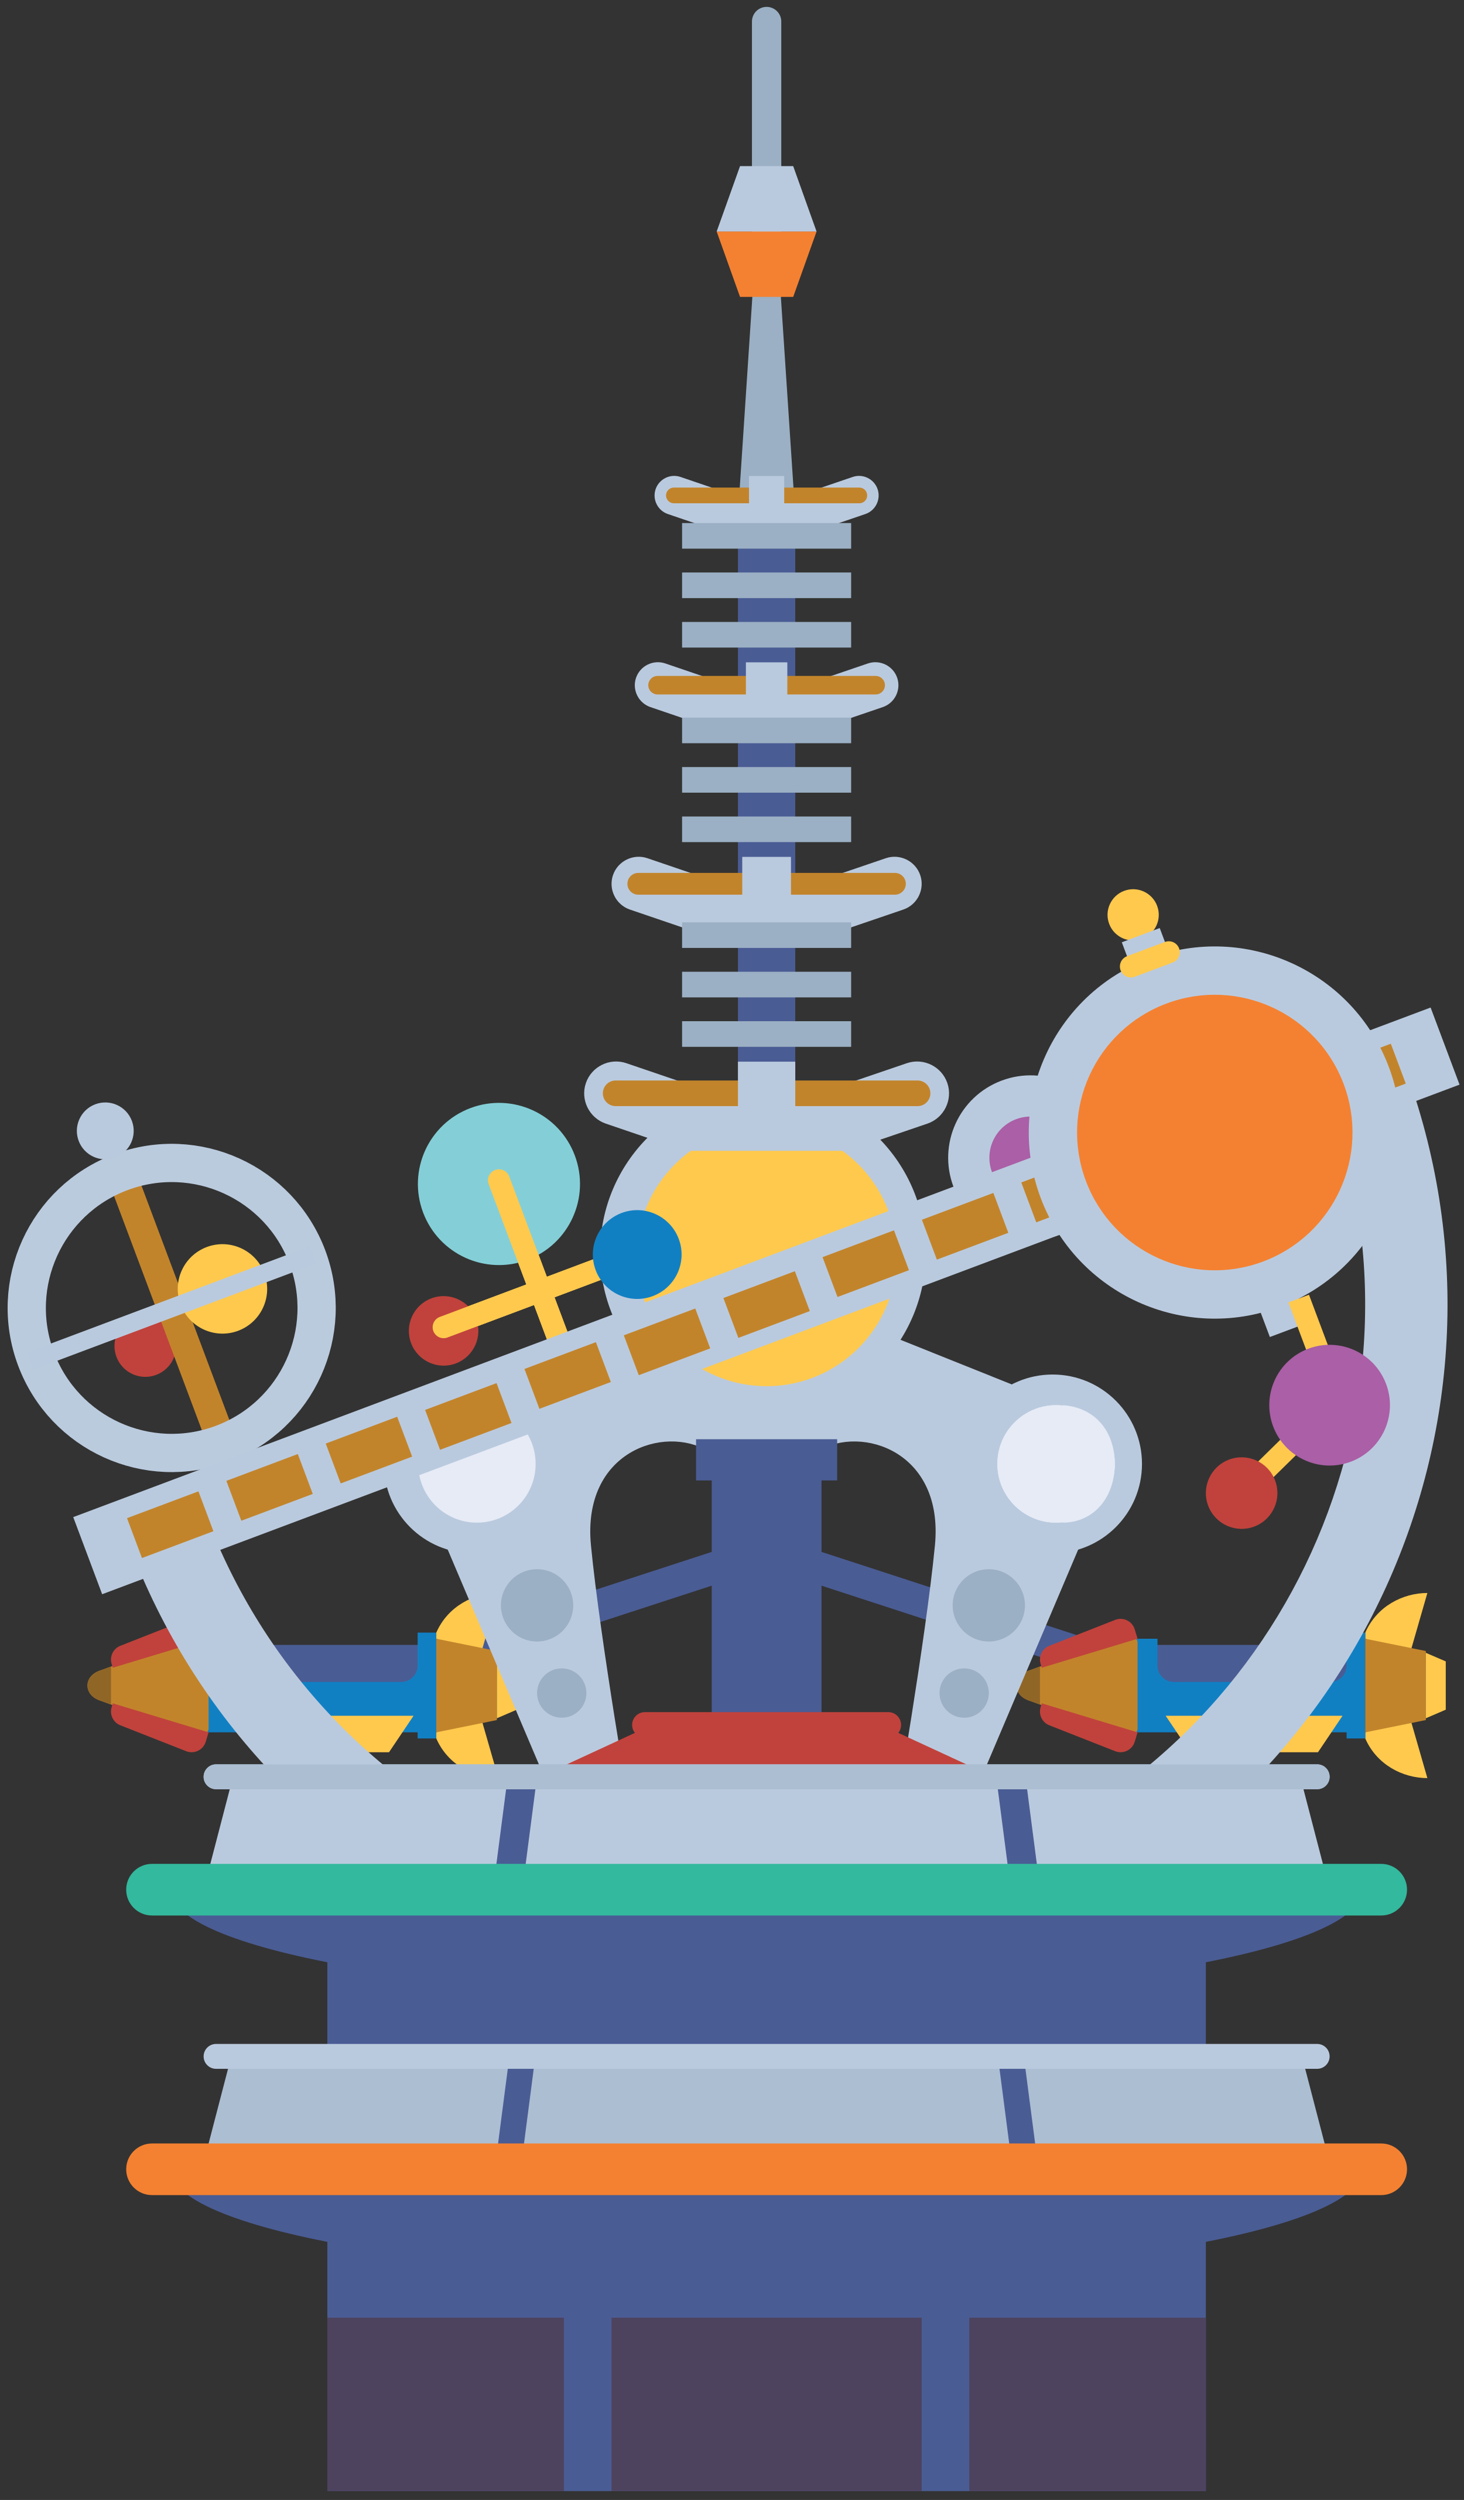 <svg xmlns="http://www.w3.org/2000/svg" viewBox="0 0 133 227" width="133" height="227" preserveAspectRatio="xMidYMid meet" style="width: 100%; height: 100%; transform: translate3d(0px, 0px, 0px); content-visibility: visible;"><rect x="0" y="0" width="133" height="227" fill="#333333" stroke="none"/><defs><clipPath id="__lottie_element_2895"><rect width="133" height="227" x="0" y="0"></rect></clipPath><mask id="__lottie_element_2960" mask-type="alpha"><g transform="matrix(0.333,0,0,0.333,70.662,171.442)" opacity="1" style="display: block;"><g opacity="1" transform="matrix(1,0,0,3.017,-3.766,-280.607)"><path fill="rgb(187,203,222)" fill-opacity="1" d=" M226.734,-82.607 C226.734,-82.607 226.734,82.607 226.734,82.607 C226.734,82.607 -226.734,82.607 -226.734,82.607 C-226.734,82.607 -226.734,-82.607 -226.734,-82.607 C-226.734,-82.607 226.734,-82.607 226.734,-82.607z"></path></g></g></mask></defs><g clip-path="url(#__lottie_element_2895)"><g transform="matrix(0.333,0,0,0.333,-1.492,0.625)" opacity="1" style="display: block;"><g opacity="1" transform="matrix(1,0,0,1,147.611,442.529)"><path fill="rgb(74,92,148)" fill-opacity="1" d=" M62.173,-15.657 C62.173,-15.657 -59.461,23.978 -59.461,23.978 C-59.461,23.978 -62.173,15.655 -62.173,15.655 C-62.173,15.655 59.46,-23.978 59.46,-23.978 C59.46,-23.978 62.173,-15.657 62.173,-15.657z"></path></g></g><g transform="matrix(0.333,0,0,0.333,-1.492,0.625)" opacity="1" style="display: block;"><g opacity="1" transform="matrix(1,0,0,1,131.977,441.211)"><path fill="rgb(255,201,77)" fill-opacity="1" d=" M-8.47,3.764 C-8.47,3.764 -8.47,2.091 -8.47,2.091 C-5.332,-5.09 1.778,-8.714 8.47,-8.714 C8.47,-8.714 3.451,8.714 3.451,8.714 C3.451,8.714 -8.47,3.764 -8.47,3.764z"></path></g><g opacity="1" transform="matrix(1,0,0,1,131.977,474.258)"><path fill="rgb(255,201,77)" fill-opacity="1" d=" M-8.47,-3.765 C-8.47,-3.765 -8.47,-2.091 -8.47,-2.091 C-5.332,5.09 1.778,8.714 8.47,8.714 C8.47,8.714 3.451,-8.714 3.451,-8.714 C3.451,-8.714 -8.47,-3.765 -8.47,-3.765z"></path></g><g opacity="1" transform="matrix(1,0,0,1,92.616,457.421)"><path fill="rgb(74,92,148)" fill-opacity="1" d=" M28.905,10.771 C28.905,10.771 -26.366,10.771 -26.366,10.771 C-26.366,10.771 -28.905,10.003 -28.905,10.003 C-28.905,10.003 -28.905,-10.003 -28.905,-10.003 C-28.905,-10.003 -26.366,-10.771 -26.366,-10.771 C-26.366,-10.771 28.905,-10.771 28.905,-10.771 C28.905,-10.771 28.905,10.771 28.905,10.771z"></path></g><g opacity="1" transform="matrix(1,0,0,1,90.943,457.734)"><path fill="rgb(17,128,195)" fill-opacity="1" d=" M27.475,-14.432 C27.475,-14.432 27.475,-5.439 27.475,-5.439 C27.475,-2.976 25.477,-0.979 23.013,-0.979 C23.013,-0.979 -19.667,-0.979 -19.667,-0.979 C-22.129,-0.979 -24.127,-2.976 -24.127,-5.439 C-24.127,-5.439 -24.127,-12.758 -24.127,-12.758 C-24.127,-12.758 -29.556,-12.758 -29.556,-12.758 C-29.556,-12.758 -32.563,-11.849 -32.563,-11.849 C-32.563,-11.849 -32.563,11.849 -32.563,11.849 C-32.563,11.849 -29.556,12.759 -29.556,12.759 C-29.556,12.759 27.473,12.759 27.473,12.759 C27.473,12.759 27.475,14.432 27.475,14.432 C27.475,14.432 32.563,14.432 32.563,14.432 C32.563,14.432 32.563,-14.432 32.563,-14.432 C32.563,-14.432 27.475,-14.432 27.475,-14.432z"></path></g><g opacity="1" transform="matrix(1,0,0,1,44.323,457.734)"><path fill="rgb(194,132,43)" fill-opacity="1" d=" M13.438,13.532 C13.438,13.532 -12.741,4.021 -12.741,4.021 C-17.063,2.451 -17.063,-2.451 -12.741,-4.022 C-12.741,-4.022 13.438,-13.532 13.438,-13.532 C15.135,-14.15 17.064,-13.158 17.064,-11.669 C17.064,-11.669 17.064,11.671 17.064,11.671 C17.064,13.16 15.135,14.149 13.438,13.532z"></path></g><g opacity="1" transform="matrix(1,0,0,1,47.855,445.925)"><path fill="rgb(193,66,60)" fill-opacity="1" d=" M7.418,-6.095 C7.418,-6.095 -10.537,0.967 -10.537,0.967 C-12.493,1.737 -13.532,3.88 -12.924,5.892 C-12.924,5.892 -12.601,6.957 -12.601,6.957 C-12.601,6.957 13.531,-0.95 13.531,-0.95 C13.531,-0.95 12.759,-3.507 12.759,-3.507 C12.075,-5.764 9.612,-6.958 7.418,-6.095z"></path></g><g opacity="1" transform="matrix(1,0,0,1,47.855,469.544)"><path fill="rgb(193,66,60)" fill-opacity="1" d=" M7.418,6.094 C7.418,6.094 -10.537,-0.968 -10.537,-0.968 C-12.493,-1.738 -13.532,-3.881 -12.924,-5.893 C-12.924,-5.893 -12.601,-6.957 -12.601,-6.957 C-12.601,-6.957 13.531,0.949 13.531,0.949 C13.531,0.949 12.759,3.507 12.759,3.507 C12.075,5.764 9.612,6.957 7.418,6.094z"></path></g><g opacity="1" transform="matrix(1,0,0,1,31.009,457.734)"><path fill="rgb(144,102,39)" fill-opacity="1" d=" M3.75,-5.176 C3.75,-5.176 0.573,-4.022 0.573,-4.022 C-3.75,-2.451 -3.75,2.451 0.573,4.021 C0.573,4.021 3.75,5.176 3.75,5.176 C3.75,5.176 3.75,-5.176 3.75,-5.176z"></path></g><g opacity="1" transform="matrix(1,0,0,1,93.179,470.948)"><path fill="rgb(255,201,77)" fill-opacity="1" d=" M-17.43,4.971 C-17.43,4.971 17.431,4.971 17.431,4.971 C17.431,4.971 24.124,-4.971 24.124,-4.971 C24.124,-4.971 -24.124,-4.971 -24.124,-4.971 C-24.124,-4.971 -17.43,4.971 -17.43,4.971z"></path></g><g opacity="1" transform="matrix(1,0,0,1,131.768,457.734)"><path fill="rgb(194,132,43)" fill-opacity="1" d=" M8.262,9.412 C8.262,9.412 -8.262,12.759 -8.262,12.759 C-8.262,12.759 -8.262,-12.759 -8.262,-12.759 C-8.262,-12.759 8.262,-9.412 8.262,-9.412 C8.262,-9.412 8.262,9.412 8.262,9.412z"></path></g><g opacity="1" transform="matrix(1,0,0,1,142.749,457.734)"><path fill="rgb(255,201,77)" fill-opacity="1" d=" M2.719,6.583 C2.719,6.583 -2.719,8.924 -2.719,8.924 C-2.719,8.924 -2.719,-8.924 -2.719,-8.924 C-2.719,-8.924 2.719,-6.583 2.719,-6.583 C2.719,-6.583 2.719,6.583 2.719,6.583z"></path></g></g><g transform="matrix(0.333,0,0,0.333,-1.492,0.625)" opacity="1" style="display: block;"><g opacity="1" transform="matrix(1,0,0,1,279.635,442.529)"><path fill="rgb(74,92,148)" fill-opacity="1" d=" M-62.172,-15.657 C-62.172,-15.657 59.46,23.978 59.46,23.978 C59.46,23.978 62.172,15.655 62.172,15.655 C62.172,15.655 -59.46,-23.978 -59.46,-23.978 C-59.46,-23.978 -62.172,-15.657 -62.172,-15.657z"></path></g></g><g transform="matrix(0.333,0,0,0.333,-1.492,0.625)" opacity="1" style="display: block;"><g opacity="1" transform="matrix(1,0,0,1,385.415,441.211)"><path fill="rgb(255,201,77)" fill-opacity="1" d=" M-8.471,3.764 C-8.471,3.764 -8.471,2.091 -8.471,2.091 C-5.333,-5.09 1.778,-8.714 8.471,-8.714 C8.471,-8.714 3.451,8.714 3.451,8.714 C3.451,8.714 -8.471,3.764 -8.471,3.764z"></path></g><g opacity="1" transform="matrix(1,0,0,1,385.415,474.258)"><path fill="rgb(255,201,77)" fill-opacity="1" d=" M-8.471,-3.765 C-8.471,-3.765 -8.471,-2.091 -8.471,-2.091 C-5.333,5.09 1.778,8.714 8.471,8.714 C8.471,8.714 3.451,-8.714 3.451,-8.714 C3.451,-8.714 -8.471,-3.765 -8.471,-3.765z"></path></g><g opacity="1" transform="matrix(1,0,0,1,346.054,457.421)"><path fill="rgb(74,92,148)" fill-opacity="1" d=" M28.905,10.771 C28.905,10.771 -26.367,10.771 -26.367,10.771 C-26.367,10.771 -28.905,10.003 -28.905,10.003 C-28.905,10.003 -28.905,-10.003 -28.905,-10.003 C-28.905,-10.003 -26.367,-10.771 -26.367,-10.771 C-26.367,-10.771 28.905,-10.771 28.905,-10.771 C28.905,-10.771 28.905,10.771 28.905,10.771z"></path></g><g opacity="1" transform="matrix(1,0,0,1,344.381,457.734)"><path fill="rgb(17,128,195)" fill-opacity="1" d=" M27.474,-14.432 C27.474,-14.432 27.474,-5.439 27.474,-5.439 C27.474,-2.976 25.477,-0.979 23.013,-0.979 C23.013,-0.979 -19.667,-0.979 -19.667,-0.979 C-22.13,-0.979 -24.128,-2.976 -24.128,-5.439 C-24.128,-5.439 -24.128,-12.758 -24.128,-12.758 C-24.128,-12.758 -29.556,-12.758 -29.556,-12.758 C-29.556,-12.758 -32.563,-11.849 -32.563,-11.849 C-32.563,-11.849 -32.563,11.849 -32.563,11.849 C-32.563,11.849 -29.556,12.759 -29.556,12.759 C-29.556,12.759 27.473,12.759 27.473,12.759 C27.473,12.759 27.474,14.432 27.474,14.432 C27.474,14.432 32.563,14.432 32.563,14.432 C32.563,14.432 32.563,-14.432 32.563,-14.432 C32.563,-14.432 27.474,-14.432 27.474,-14.432z"></path></g><g opacity="1" transform="matrix(1,0,0,1,297.761,457.734)"><path fill="rgb(194,132,43)" fill-opacity="1" d=" M13.438,13.532 C13.438,13.532 -12.74,4.021 -12.74,4.021 C-17.063,2.451 -17.063,-2.451 -12.74,-4.022 C-12.74,-4.022 13.438,-13.532 13.438,-13.532 C15.135,-14.15 17.064,-13.158 17.064,-11.669 C17.064,-11.669 17.064,11.671 17.064,11.671 C17.064,13.16 15.135,14.149 13.438,13.532z"></path></g><g opacity="1" transform="matrix(1,0,0,1,301.293,445.925)"><path fill="rgb(193,66,60)" fill-opacity="1" d=" M7.418,-6.095 C7.418,-6.095 -10.536,0.967 -10.536,0.967 C-12.493,1.737 -13.532,3.88 -12.924,5.892 C-12.924,5.892 -12.601,6.957 -12.601,6.957 C-12.601,6.957 13.531,-0.95 13.531,-0.95 C13.531,-0.95 12.759,-3.507 12.759,-3.507 C12.076,-5.764 9.612,-6.958 7.418,-6.095z"></path></g><g opacity="1" transform="matrix(1,0,0,1,301.293,469.544)"><path fill="rgb(193,66,60)" fill-opacity="1" d=" M7.418,6.094 C7.418,6.094 -10.536,-0.968 -10.536,-0.968 C-12.493,-1.738 -13.532,-3.881 -12.924,-5.893 C-12.924,-5.893 -12.601,-6.957 -12.601,-6.957 C-12.601,-6.957 13.531,0.949 13.531,0.949 C13.531,0.949 12.759,3.507 12.759,3.507 C12.076,5.764 9.612,6.957 7.418,6.094z"></path></g><g opacity="1" transform="matrix(1,0,0,1,284.447,457.734)"><path fill="rgb(144,102,39)" fill-opacity="1" d=" M3.75,-5.176 C3.75,-5.176 0.573,-4.022 0.573,-4.022 C-3.75,-2.451 -3.75,2.451 0.573,4.021 C0.573,4.021 3.75,5.176 3.75,5.176 C3.75,5.176 3.75,-5.176 3.75,-5.176z"></path></g><g opacity="1" transform="matrix(1,0,0,1,346.617,470.948)"><path fill="rgb(255,201,77)" fill-opacity="1" d=" M-17.431,4.971 C-17.431,4.971 17.43,4.971 17.43,4.971 C17.43,4.971 24.124,-4.971 24.124,-4.971 C24.124,-4.971 -24.124,-4.971 -24.124,-4.971 C-24.124,-4.971 -17.431,4.971 -17.431,4.971z"></path></g><g opacity="1" transform="matrix(1,0,0,1,385.205,457.734)"><path fill="rgb(194,132,43)" fill-opacity="1" d=" M8.262,9.412 C8.262,9.412 -8.262,12.759 -8.262,12.759 C-8.262,12.759 -8.262,-12.759 -8.262,-12.759 C-8.262,-12.759 8.262,-9.412 8.262,-9.412 C8.262,-9.412 8.262,9.412 8.262,9.412z"></path></g><g opacity="1" transform="matrix(1,0,0,1,396.186,457.734)"><path fill="rgb(255,201,77)" fill-opacity="1" d=" M2.719,6.583 C2.719,6.583 -2.719,8.924 -2.719,8.924 C-2.719,8.924 -2.719,-8.924 -2.719,-8.924 C-2.719,-8.924 2.719,-6.583 2.719,-6.583 C2.719,-6.583 2.719,6.583 2.719,6.583z"></path></g></g><g transform="matrix(0.333,0,0,0.333,-1.825,0.625)" opacity="1" style="display: block;"><g opacity="1" transform="matrix(1,0,0,1,268.518,427.753)"><path fill="rgb(186,202,222)" fill-opacity="1" d=" M29.154,-45.653 C29.154,-45.653 -21.95,-66.128 -21.95,-66.128 C-21.95,-66.128 -39.918,-48.124 -39.918,-48.124 C-39.918,-48.124 -39.918,-33.971 -39.918,-33.971 C-27.947,-41.13 -5.491,-33.851 -7.975,-8.244 C-10.474,17.51 -18.967,66.128 -18.967,66.128 C-18.967,66.128 0,66.128 0,66.128 C0,66.128 39.918,-27.836 39.918,-27.836 C39.918,-27.836 29.154,-45.653 29.154,-45.653z"></path></g><g opacity="1" transform="matrix(1,0,0,1,292.654,397.302)"><path fill="rgb(186,202,222)" fill-opacity="1" d=" M-24.377,0 C-24.377,-13.463 -13.463,-24.377 0,-24.377 C13.463,-24.377 24.377,-13.463 24.377,0 C24.377,13.463 13.463,24.377 0,24.377 C-13.463,24.377 -24.377,13.463 -24.377,0z"></path></g><g opacity="1" transform="matrix(1,0,0,1,158.728,427.754)"><path fill="rgb(186,202,222)" fill-opacity="1" d=" M21.95,-66.128 C21.95,-66.128 -29.154,-45.653 -29.154,-45.653 C-29.154,-45.653 -39.918,-27.836 -39.918,-27.836 C-39.918,-27.836 0,66.128 0,66.128 C0,66.128 18.967,66.128 18.967,66.128 C18.967,66.128 10.473,17.51 7.974,-8.244 C5.49,-33.852 27.946,-41.13 39.918,-33.972 C39.918,-33.972 39.918,-48.124 39.918,-48.124 C39.918,-48.124 21.95,-66.128 21.95,-66.128z"></path></g><g opacity="1" transform="matrix(1,0,0,1,268.518,459.782)"><path fill="rgb(155,176,196)" fill-opacity="1" d=" M0,6.725 C-3.714,6.725 -6.725,3.714 -6.725,0 C-6.725,-3.713 -3.714,-6.725 0,-6.725 C3.714,-6.725 6.725,-3.713 6.725,0 C6.725,3.714 3.714,6.725 0,6.725z"></path></g><g opacity="1" transform="matrix(1,0,0,1,275.243,435.868)"><path fill="rgb(155,176,196)" fill-opacity="1" d=" M0,9.858 C-5.444,9.858 -9.858,5.445 -9.858,0 C-9.858,-5.444 -5.444,-9.858 0,-9.858 C5.444,-9.858 9.858,-5.444 9.858,0 C9.858,5.445 5.444,9.858 0,9.858z"></path></g><g opacity="1" transform="matrix(1,0,0,1,152.003,435.869)"><path fill="rgb(155,176,196)" fill-opacity="1" d=" M-9.858,-0.001 C-9.858,-5.444 -5.444,-9.858 0,-9.858 C5.444,-9.858 9.858,-5.444 9.858,-0.001 C9.858,5.444 5.444,9.858 0,9.858 C-5.444,9.858 -9.858,5.444 -9.858,-0.001z"></path></g><g opacity="1" transform="matrix(1,0,0,1,158.728,459.782)"><path fill="rgb(155,176,196)" fill-opacity="1" d=" M0,6.725 C-3.714,6.725 -6.725,3.714 -6.725,0 C-6.725,-3.713 -3.714,-6.725 0,-6.725 C3.714,-6.725 6.725,-3.713 6.725,0 C6.725,3.714 3.714,6.725 0,6.725z"></path></g><g opacity="1" transform="matrix(1,0,0,1,134.592,397.302)"><path fill="rgb(186,202,222)" fill-opacity="1" d=" M24.377,0 C24.377,-13.463 13.463,-24.377 0,-24.377 C-13.463,-24.377 -24.377,-13.463 -24.377,0 C-24.377,13.463 -13.463,24.377 0,24.377 C13.463,24.377 24.377,13.463 24.377,0z"></path></g><g opacity="1" transform="matrix(1,0,0,1,213.623,339.684)"><path fill="rgb(186,202,222)" fill-opacity="1" d=" M44.422,-0.001 C44.422,-24.534 24.533,-44.422 0,-44.422 C-24.534,-44.422 -44.422,-24.534 -44.422,-0.001 C-44.422,24.533 -24.534,44.422 0,44.422 C24.533,44.422 44.422,24.533 44.422,-0.001z"></path></g></g><g transform="matrix(0.333,0,0,0.333,-1.492,0.625)" opacity="1" style="display: block;"><g opacity="1" transform="matrix(1,0,0,1,134.592,397.302)"><path fill="rgb(230,235,246)" fill-opacity="1" d=" M16.015,0 C16.015,-8.845 8.845,-16.015 0,-16.015 C-8.844,-16.015 -16.015,-8.845 -16.015,0 C-16.015,8.845 -8.844,16.015 0,16.015 C8.845,16.015 16.015,8.845 16.015,0z"></path></g></g><g transform="matrix(0.333,0,0,0.333,-1.492,0.625)" opacity="1" style="display: block;"><g opacity="1" transform="matrix(1,0,0,1,213.623,340.684)"><path fill="rgb(255,201,77)" fill-opacity="1" d=" M35.422,-0.001 C35.422,-19.563 19.563,-35.422 0,-35.422 C-19.563,-35.422 -35.422,-19.563 -35.422,-0.001 C-35.422,19.562 -19.563,35.422 0,35.422 C19.563,35.422 35.422,19.562 35.422,-0.001z"></path></g></g><g transform="matrix(0.333,0,0,0.333,-1.492,0.625)" opacity="1" style="display: block;"><g opacity="1" transform="matrix(1,0,0,1,150.51,346.375)"><path stroke-linecap="round" stroke-linejoin="round" fill-opacity="0" stroke="rgb(255,201,77)" stroke-opacity="1" stroke-width="5.989" d=" M-9.909,-26.409 C-9.909,-26.409 9.909,26.409 9.909,26.409"></path></g><g opacity="1" transform="matrix(1,0,0,1,151.914,350.117)"><path stroke-linecap="round" stroke-linejoin="round" fill-opacity="0" stroke="rgb(255,201,77)" stroke-opacity="1" stroke-width="5.989" d=" M-26.408,9.909 C-26.408,9.909 26.408,-9.909 26.408,-9.909"></path></g><g opacity="1" transform="matrix(1,0,0,1,140.6,320.967)"><path fill="rgb(132,207,215)" fill-opacity="1" d=" M20.7,-7.768 C16.411,-19.2 3.665,-24.989 -7.767,-20.7 C-19.199,-16.41 -24.989,-3.664 -20.699,7.768 C-16.409,19.2 -3.664,24.989 7.767,20.7 C19.2,16.41 24.99,3.665 20.7,-7.768z"></path></g></g><g transform="matrix(0.333,0,0,0.333,-1.492,0.625)" opacity="1" style="display: block;"><g opacity="1" transform="matrix(1,0,0,1,125.505,361.026)"><path fill="rgb(193,66,60)" fill-opacity="1" d=" M8.875,-3.33 C10.715,1.571 8.232,7.036 3.33,8.876 C-1.571,10.715 -7.036,8.233 -8.876,3.331 C-10.715,-1.571 -8.232,-7.036 -3.331,-8.875 C1.571,-10.715 7.036,-8.232 8.875,-3.33z"></path></g></g><g transform="matrix(0.333,0,0,0.333,-1.492,0.625)" opacity="1" style="display: block;"><g opacity="1" transform="matrix(1,0,0,1,151.914,350.117)"><path stroke-linecap="round" stroke-linejoin="round" fill-opacity="0" stroke="rgb(255,201,77)" stroke-opacity="1" stroke-width="5.989" d=" M-26.408,9.909 C-26.408,9.909 26.408,-9.909 26.408,-9.909"></path></g></g><g transform="matrix(0.333,0,0,0.333,17.114,-7.016)" opacity="1" style="display: none;"><g opacity="1" transform="matrix(1,0,0,1,125.505,361.026)"><path fill="rgb(193,66,60)" fill-opacity="1" d=" M8.875,-3.33 C10.715,1.571 8.232,7.036 3.33,8.876 C-1.571,10.715 -7.036,8.233 -8.876,3.331 C-10.715,-1.571 -8.232,-7.036 -3.331,-8.875 C1.571,-10.715 7.036,-8.232 8.875,-3.33z"></path></g></g><g transform="matrix(0.333,0,0,0.333,-1.492,0.625)" opacity="1" style="display: none;"><g opacity="1" transform="matrix(1,0,0,1,151.914,350.117)"><path stroke-linecap="round" stroke-linejoin="round" fill-opacity="0" stroke="rgb(255,201,77)" stroke-opacity="1" stroke-width="5.989" d=" M-26.408,9.909 C-26.408,9.909 22.351,-8.387 26.171,-9.82"></path></g></g><g transform="matrix(0.333,0,0,0.333,-1.492,0.625)" opacity="1" style="display: none;"><g opacity="1" transform="matrix(1,0,0,1,150.51,346.375)"><path stroke-linecap="round" stroke-linejoin="round" fill-opacity="0" stroke="rgb(255,201,77)" stroke-opacity="1" stroke-width="5.989" d=" M-9.909,-26.409 C-9.909,-26.409 9.909,26.409 9.909,26.409"></path></g></g><g transform="matrix(0.333,0,0,0.333,-1.492,0.625)" opacity="1" style="display: block;"><g opacity="1" transform="matrix(1,0,0,1,150.51,346.375)"><path stroke-linecap="round" stroke-linejoin="round" fill-opacity="0" stroke="rgb(255,201,77)" stroke-opacity="1" stroke-width="5.989" d=" M-9.909,-26.409 C-9.909,-26.409 9.909,26.409 9.909,26.409"></path></g></g><g transform="matrix(0.333,0,0,0.333,-1.492,0.625)" opacity="1" style="display: block;"><g opacity="1" transform="matrix(1,0,0,1,178.322,340.208)"><path fill="rgb(17,128,195)" fill-opacity="1" d=" M11.333,-4.253 C13.682,2.006 10.512,8.984 4.253,11.333 C-2.007,13.682 -8.984,10.512 -11.333,4.252 C-13.682,-2.007 -10.512,-8.984 -4.253,-11.333 C2.007,-13.682 8.984,-10.512 11.333,-4.253z"></path></g></g><g transform="matrix(0.333,0,0,0.333,-1.492,0.625)" opacity="1" style="display: none;"><g opacity="1" transform="matrix(1,0,0,1,150.51,346.375)"><path stroke-linecap="round" stroke-linejoin="round" fill-opacity="0" stroke="rgb(255,201,77)" stroke-opacity="1" stroke-width="5.989" d=" M-9.909,-26.409 C-9.909,-26.409 9.909,26.409 9.909,26.409"></path></g></g><g transform="matrix(0.333,0,0,0.333,-1.492,0.625)" opacity="1" style="display: none;"><g opacity="1" transform="matrix(1,0,0,1,151.914,350.117)"><path stroke-linecap="round" stroke-linejoin="round" fill-opacity="0" stroke="rgb(255,201,77)" stroke-opacity="1" stroke-width="5.989" d=" M-26.408,9.909 C-26.408,9.909 26.408,-9.909 26.408,-9.909"></path></g></g><g transform="matrix(0.333,0,0,0.333,-1.492,0.625)" opacity="1" style="display: none;"><g opacity="1" transform="matrix(1,0,0,1,151.914,350.117)"><path stroke-linecap="round" stroke-linejoin="round" fill-opacity="0" stroke="rgb(255,201,77)" stroke-opacity="1" stroke-width="5.989" d=" M-26.408,9.909 C-26.408,9.909 26.408,-9.909 26.408,-9.909"></path></g></g><g transform="matrix(0.333,0,0,0.333,-1.492,0.625)" opacity="1" style="display: none;"><g opacity="1" transform="matrix(1,0,0,1,150.51,346.375)"><path stroke-linecap="round" stroke-linejoin="round" fill-opacity="0" stroke="rgb(255,201,77)" stroke-opacity="1" stroke-width="5.989" d=" M-9.909,-26.409 C-9.909,-26.409 9.909,26.409 9.909,26.409"></path></g></g><g transform="matrix(0.333,0,0,0.333,-1.492,0.625)" opacity="1" style="display: none;"><g opacity="1" transform="matrix(1,0,0,1,125.505,361.026)"><path fill="rgb(193,66,60)" fill-opacity="1" d=" M8.875,-3.33 C10.715,1.571 8.232,7.036 3.33,8.876 C-1.571,10.715 -7.036,8.233 -8.876,3.331 C-10.715,-1.571 -8.232,-7.036 -3.331,-8.875 C1.571,-10.715 7.036,-8.232 8.875,-3.33z"></path></g></g><g transform="matrix(0.333,0,0,0.333,17.156,-7.034)" opacity="1" style="display: none;"><g opacity="1" transform="matrix(1,0,0,1,125.505,361.026)"><path fill="rgb(193,66,60)" fill-opacity="1" d=" M8.875,-3.33 C10.715,1.571 8.232,7.036 3.33,8.876 C-1.571,10.715 -7.036,8.233 -8.876,3.331 C-10.715,-1.571 -8.232,-7.036 -3.331,-8.875 C1.571,-10.715 7.036,-8.232 8.875,-3.33z"></path></g></g><g transform="matrix(0.333,0,0,0.333,5.319,-2.116)" opacity="1" style="display: none;"><g opacity="1" transform="matrix(1,0,0,1,44.127,365.152)"><path fill="rgb(193,66,60)" fill-opacity="1" d=" M7.876,-2.956 C6.244,-7.306 1.395,-9.509 -2.956,-7.877 C-7.306,-6.244 -9.509,-1.394 -7.877,2.955 C-6.244,7.306 -1.395,9.509 2.955,7.876 C7.306,6.244 9.509,1.395 7.876,-2.956z"></path></g></g><g transform="matrix(0.333,0,0,0.333,-1.492,0.625)" opacity="1" style="display: block;"><g opacity="1" transform="matrix(1,0,0,1,44.127,365.152)"><path fill="rgb(193,66,60)" fill-opacity="1" d=" M7.876,-2.956 C6.244,-7.306 1.395,-9.509 -2.956,-7.877 C-7.306,-6.244 -9.509,-1.394 -7.877,2.955 C-6.244,7.306 -1.395,9.509 2.955,7.876 C7.306,6.244 9.509,1.395 7.876,-2.956z"></path></g></g><g transform="matrix(0.333,0,0,0.333,-1.492,0.625)" opacity="1" style="display: block;"><g opacity="1" transform="matrix(1,0,0,1,51.32,354.777)"><path stroke-linecap="butt" stroke-linejoin="miter" fill-opacity="0" stroke-miterlimit="10" stroke="rgb(194,132,43)" stroke-opacity="1" stroke-width="8" d=" M-14.469,-38.562 C-14.469,-38.562 14.469,38.562 14.469,38.562"></path></g></g><g transform="matrix(0.333,0,0,0.333,-1.492,0.625)" opacity="1" style="display: none;"><g opacity="1" transform="matrix(1,0,0,1,51.32,354.777)"><path stroke-linecap="butt" stroke-linejoin="miter" fill-opacity="0" stroke-miterlimit="10" stroke="rgb(194,132,43)" stroke-opacity="1" stroke-width="8" d=" M-14.469,-38.562 C-14.469,-38.562 14.469,38.562 14.469,38.562"></path></g></g><g transform="matrix(0.333,0,0,0.333,-1.492,0.625)" opacity="1" style="display: block;"><g opacity="1" transform="matrix(1,0,0,1,65.172,349.578)"><path fill="rgb(255,201,77)" fill-opacity="1" d=" M11.418,-4.284 C9.052,-10.59 2.022,-13.783 -4.283,-11.417 C-10.589,-9.051 -13.784,-2.02 -11.418,4.285 C-9.052,10.591 -2.021,13.784 4.284,11.418 C10.59,9.052 13.784,2.022 11.418,-4.284z"></path></g></g><g transform="matrix(0.333,0,0,0.333,-1.492,0.625)" opacity="1" style="display: none;"><g opacity="1" transform="matrix(1,0,0,1,51.32,354.777)"><path stroke-linecap="butt" stroke-linejoin="miter" fill-opacity="0" stroke-miterlimit="10" stroke="rgb(194,132,43)" stroke-opacity="1" stroke-width="8" d=" M-14.469,-38.562 C-14.469,-38.562 14.469,38.562 14.469,38.562"></path></g></g><g transform="matrix(0.333,0,0,0.333,-1.492,0.625)" opacity="1" style="display: none;"><g opacity="1" transform="matrix(1,0,0,1,51.32,354.777)"><path stroke-linecap="butt" stroke-linejoin="miter" fill-opacity="0" stroke-miterlimit="10" stroke="rgb(194,132,43)" stroke-opacity="1" stroke-width="8" d=" M-14.469,-38.562 C-14.469,-38.562 14.469,38.562 14.469,38.562"></path></g></g><g transform="matrix(0.333,0,0,0.333,5.335,-2.122)" opacity="1" style="display: none;"><g opacity="1" transform="matrix(1,0,0,1,44.127,365.152)"><path fill="rgb(193,66,60)" fill-opacity="1" d=" M7.876,-2.956 C6.244,-7.306 1.395,-9.509 -2.956,-7.877 C-7.306,-6.244 -9.509,-1.394 -7.877,2.955 C-6.244,7.306 -1.395,9.509 2.955,7.876 C7.306,6.244 9.509,1.395 7.876,-2.956z"></path></g></g><g transform="matrix(0.333,0,0,0.333,-1.492,0.625)" opacity="1" style="display: none;"><g opacity="1" transform="matrix(1,0,0,1,44.127,365.152)"><path fill="rgb(193,66,60)" fill-opacity="1" d=" M7.876,-2.956 C6.244,-7.306 1.395,-9.509 -2.956,-7.877 C-7.306,-6.244 -9.509,-1.394 -7.877,2.955 C-6.244,7.306 -1.395,9.509 2.955,7.876 C7.306,6.244 9.509,1.395 7.876,-2.956z"></path></g></g><g transform="matrix(0.333,0,0,0.333,-1.492,0.625)" opacity="1" style="display: block;"><g opacity="1" transform="matrix(1.159,0,0,1.159,51.32,354.776)"><path stroke-linecap="butt" stroke-linejoin="miter" fill-opacity="0" stroke-miterlimit="4" stroke="rgb(187,203,222)" stroke-opacity="1" stroke-width="9" d=" M11.984,31.935 C-5.654,38.553 -25.318,29.621 -31.935,11.984 C-38.553,-5.653 -29.621,-25.316 -11.983,-31.934 C5.654,-38.552 25.317,-29.621 31.935,-11.983 C38.552,5.654 29.621,25.317 11.984,31.935z"></path></g><g opacity="1" transform="matrix(1,0,0,1,51.321,354.776)"><path stroke-linecap="butt" stroke-linejoin="miter" fill-opacity="0" stroke-miterlimit="10" stroke="rgb(186,202,222)" stroke-opacity="1" stroke-width="5" d=" M38.562,-14.47 C38.562,-14.47 -38.562,14.47 -38.562,14.47"></path></g><g opacity="1" transform="matrix(1,0,0,1,33.202,306.491)"><path fill="rgb(186,202,222)" fill-opacity="1" d=" M2.724,7.258 C6.733,5.754 8.763,1.285 7.259,-2.723 C5.754,-6.732 1.286,-8.763 -2.723,-7.259 C-6.732,-5.755 -8.763,-1.285 -7.259,2.724 C-5.756,6.733 -1.285,8.763 2.724,7.258z"></path></g></g><g transform="matrix(0.333,0,0,0.333,-1.492,0.625)" opacity="1" style="display: block;"><g opacity="1" transform="matrix(1,0,0,1,0,0)"><path stroke-linecap="round" stroke-linejoin="round" fill-opacity="0" stroke="rgb(155,176,196)" stroke-opacity="1" stroke-width="8" d=" M213.623,78.097 C213.623,78.097 213.623,4 213.623,4"></path></g><g opacity="1" transform="matrix(1,0,0,1,213.623,221.695)"><path fill="rgb(74,92,148)" fill-opacity="1" d=" M7.82,-83.179 C7.82,-83.179 -7.82,-83.179 -7.82,-83.179 C-7.82,-83.179 -7.82,83.179 -7.82,83.179 C-7.82,83.179 7.82,83.179 7.82,83.179 C7.82,83.179 7.82,-83.179 7.82,-83.179z"></path></g><g opacity="1" transform="matrix(1,0,0,1,213.623,108.306)"><path fill="rgb(155,176,196)" fill-opacity="1" d=" M7.82,30.209 C7.82,30.209 -7.82,30.209 -7.82,30.209 C-7.82,30.209 -3.824,-30.209 -3.824,-30.209 C-3.824,-30.209 3.824,-30.209 3.824,-30.209 C3.824,-30.209 7.82,30.209 7.82,30.209z"></path></g><g opacity="1" transform="matrix(1,0,0,1,213.623,70.168)"><path fill="rgb(244,129,49)" fill-opacity="1" d=" M13.626,-8.915 C13.626,-8.915 -13.626,-8.915 -13.626,-8.915 C-13.626,-8.915 -7.252,8.915 -7.252,8.915 C-7.252,8.915 7.252,8.915 7.252,8.915 C7.252,8.915 13.626,-8.915 13.626,-8.915z"></path></g><g opacity="1" transform="matrix(1,0,0,1,213.623,52.339)"><path fill="rgb(186,202,222)" fill-opacity="1" d=" M13.626,8.914 C13.626,8.914 -13.626,8.914 -13.626,8.914 C-13.626,8.914 -7.252,-8.914 -7.252,-8.914 C-7.252,-8.914 7.252,-8.914 7.252,-8.914 C7.252,-8.914 13.626,8.914 13.626,8.914z"></path></g><g opacity="1" transform="matrix(1,0,0,1,213.623,299.205)"><path fill="rgb(186,202,222)" fill-opacity="1" d=" M49.308,-5.742 C47.765,-10.272 42.795,-12.716 38.265,-11.173 C38.265,-11.173 0,1.861 0,1.861 C0,1.861 -38.265,-11.173 -38.265,-11.173 C-42.796,-12.716 -47.765,-10.272 -49.308,-5.742 C-50.851,-1.212 -48.408,3.759 -43.877,5.302 C-43.877,5.302 -25.867,11.437 -25.867,11.437 C-26.326,11.839 -26.795,12.234 -27.155,12.716 C-27.155,12.716 -22.108,12.716 -22.108,12.716 C-22.108,12.716 22.108,12.716 22.108,12.716 C22.108,12.716 27.155,12.716 27.155,12.716 C26.794,12.234 26.326,11.839 25.867,11.437 C25.867,11.437 43.876,5.302 43.876,5.302 C48.408,3.759 50.851,-1.212 49.308,-5.742z"></path></g><g opacity="1" transform="matrix(1,0,0,1,213.623,296.244)"><path fill="rgb(194,132,43)" fill-opacity="1" d=" M41.184,-3.494 C41.184,-3.494 -41.184,-3.494 -41.184,-3.494 C-43.114,-3.494 -44.677,-1.929 -44.677,0 C-44.677,1.93 -43.114,3.494 -41.184,3.494 C-41.184,3.494 41.184,3.494 41.184,3.494 C43.114,3.494 44.677,1.93 44.677,0 C44.677,-1.929 43.114,-3.494 41.184,-3.494z"></path></g><g opacity="1" transform="matrix(1,0,0,1,213.623,296.244)"><path fill="rgb(186,202,222)" fill-opacity="1" d=" M7.82,-8.63 C7.82,-8.63 -7.82,-8.63 -7.82,-8.63 C-7.82,-8.63 -7.82,8.63 -7.82,8.63 C-7.82,8.63 7.82,8.63 7.82,8.63 C7.82,8.63 7.82,-8.63 7.82,-8.63z"></path></g><g opacity="1" transform="matrix(1,0,0,1,213.622,241.634)"><path fill="rgb(186,202,222)" fill-opacity="1" d=" M41.912,-4.88 C40.6,-8.731 36.377,-10.809 32.525,-9.497 C32.525,-9.497 0.001,1.582 0.001,1.582 C0.001,1.582 -32.525,-9.497 -32.525,-9.497 C-36.376,-10.809 -40.6,-8.731 -41.911,-4.88 C-43.224,-1.029 -41.146,3.195 -37.295,4.507 C-37.295,4.507 -21.986,9.721 -21.986,9.721 C-22.376,10.063 -18.791,10.809 -18.791,10.809 C-18.791,10.809 18.792,10.809 18.792,10.809 C18.792,10.809 22.377,10.063 21.987,9.721 C21.987,9.721 37.296,4.507 37.296,4.507 C41.146,3.195 43.224,-1.029 41.912,-4.88z"></path></g><g opacity="1" transform="matrix(1,0,0,1,213.623,239.117)"><path fill="rgb(194,132,43)" fill-opacity="1" d=" M35.006,-2.97 C35.006,-2.97 -35.007,-2.97 -35.007,-2.97 C-36.646,-2.97 -37.976,-1.639 -37.976,0.001 C-37.976,1.641 -36.646,2.97 -35.007,2.97 C-35.007,2.97 35.006,2.97 35.006,2.97 C36.646,2.97 37.976,1.641 37.976,0.001 C37.976,-1.639 36.646,-2.97 35.006,-2.97z"></path></g><g opacity="1" transform="matrix(1,0,0,1,213.623,239.117)"><path fill="rgb(186,202,222)" fill-opacity="1" d=" M6.647,-7.335 C6.647,-7.335 -6.647,-7.335 -6.647,-7.335 C-6.647,-7.335 -6.647,7.335 -6.647,7.335 C-6.647,7.335 6.647,7.335 6.647,7.335 C6.647,7.335 6.647,-7.335 6.647,-7.335z"></path></g><g opacity="1" transform="matrix(1,0,0,1,213.623,187.101)"><path fill="rgb(186,202,222)" fill-opacity="1" d=" M35.626,-4.148 C34.511,-7.421 30.92,-9.188 27.647,-8.073 C27.647,-8.073 0.001,1.344 0.001,1.344 C0.001,1.344 -27.646,-8.073 -27.646,-8.073 C-30.92,-9.188 -34.511,-7.421 -35.626,-4.148 C-36.74,-0.876 -34.974,2.715 -31.7,3.831 C-31.7,3.831 -18.689,8.262 -18.689,8.262 C-19.021,8.553 -19.358,8.838 -19.619,9.188 C-19.619,9.188 -15.973,9.188 -15.973,9.188 C-15.973,9.188 15.973,9.188 15.973,9.188 C15.973,9.188 19.619,9.188 19.619,9.188 C19.358,8.838 19.021,8.553 18.689,8.262 C18.689,8.262 31.7,3.831 31.7,3.831 C34.974,2.715 36.74,-0.876 35.626,-4.148z"></path></g><g opacity="1" transform="matrix(1,0,0,1,213.623,184.962)"><path fill="rgb(194,132,43)" fill-opacity="1" d=" M29.756,-2.525 C29.756,-2.525 -29.756,-2.525 -29.756,-2.525 C-31.15,-2.525 -32.28,-1.394 -32.28,0 C-32.28,1.395 -31.15,2.525 -29.756,2.525 C-29.756,2.525 29.756,2.525 29.756,2.525 C31.151,2.525 32.28,1.395 32.28,0 C32.28,-1.394 31.151,-2.525 29.756,-2.525z"></path></g><g opacity="1" transform="matrix(1,0,0,1,213.623,184.962)"><path fill="rgb(186,202,222)" fill-opacity="1" d=" M5.65,-6.235 C5.65,-6.235 -5.65,-6.235 -5.65,-6.235 C-5.65,-6.235 -5.65,6.235 -5.65,6.235 C-5.65,6.235 5.65,6.235 5.65,6.235 C5.65,6.235 5.65,-6.235 5.65,-6.235z"></path></g><g opacity="1" transform="matrix(1,0,0,1,213.622,135.034)"><path fill="rgb(186,202,222)" fill-opacity="1" d=" M30.282,-3.526 C29.334,-6.308 26.282,-7.809 23.5,-6.861 C23.5,-6.861 0.001,1.143 0.001,1.143 C0.001,1.143 -23.499,-6.861 -23.499,-6.861 C-26.281,-7.809 -29.333,-6.308 -30.281,-3.526 C-31.229,-0.744 -29.728,2.308 -26.946,3.256 C-26.946,3.256 -15.885,7.023 -15.885,7.023 C-16.166,7.27 -16.454,7.513 -16.676,7.809 C-16.676,7.809 -13.576,7.809 -13.576,7.809 C-13.576,7.809 13.577,7.809 13.577,7.809 C13.577,7.809 16.677,7.809 16.677,7.809 C16.455,7.513 16.167,7.27 15.886,7.023 C15.886,7.023 26.946,3.256 26.946,3.256 C29.728,2.308 31.229,-0.744 30.282,-3.526z"></path></g><g opacity="1" transform="matrix(1,0,0,1,213.623,133.216)"><path fill="rgb(194,132,43)" fill-opacity="1" d=" M25.292,-2.146 C25.292,-2.146 -25.293,-2.146 -25.293,-2.146 C-26.478,-2.146 -27.438,-1.185 -27.438,0 C-27.438,1.185 -26.478,2.146 -25.293,2.146 C-25.293,2.146 25.292,2.146 25.292,2.146 C26.477,2.146 27.438,1.185 27.438,0 C27.438,-1.185 26.477,-2.146 25.292,-2.146z"></path></g><g opacity="1" transform="matrix(1,0,0,1,213.623,133.216)"><path fill="rgb(186,202,222)" fill-opacity="1" d=" M4.802,-5.3 C4.802,-5.3 -4.802,-5.3 -4.802,-5.3 C-4.802,-5.3 -4.802,5.3 -4.802,5.3 C-4.802,5.3 4.802,5.3 4.802,5.3 C4.802,5.3 4.802,-5.3 4.802,-5.3z"></path></g><g opacity="1" transform="matrix(1,0,0,1,213.623,280.079)"><path fill="rgb(155,176,196)" fill-opacity="1" d=" M23.061,-3.494 C23.061,-3.494 -23.061,-3.494 -23.061,-3.494 C-23.061,-3.494 -23.061,3.494 -23.061,3.494 C-23.061,3.494 23.061,3.494 23.061,3.494 C23.061,3.494 23.061,-3.494 23.061,-3.494z"></path></g><g opacity="1" transform="matrix(1,0,0,1,213.623,266.597)"><path fill="rgb(155,176,196)" fill-opacity="1" d=" M23.061,-3.494 C23.061,-3.494 -23.061,-3.494 -23.061,-3.494 C-23.061,-3.494 -23.061,3.494 -23.061,3.494 C-23.061,3.494 23.061,3.494 23.061,3.494 C23.061,3.494 23.061,-3.494 23.061,-3.494z"></path></g><g opacity="1" transform="matrix(1,0,0,1,213.623,253.113)"><path fill="rgb(155,176,196)" fill-opacity="1" d=" M23.061,-3.494 C23.061,-3.494 -23.061,-3.494 -23.061,-3.494 C-23.061,-3.494 -23.061,3.494 -23.061,3.494 C-23.061,3.494 23.061,3.494 23.061,3.494 C23.061,3.494 23.061,-3.494 23.061,-3.494z"></path></g><g opacity="1" transform="matrix(1,0,0,1,213.623,224.254)"><path fill="rgb(155,176,196)" fill-opacity="1" d=" M23.061,-3.494 C23.061,-3.494 -23.061,-3.494 -23.061,-3.494 C-23.061,-3.494 -23.061,3.494 -23.061,3.494 C-23.061,3.494 23.061,3.494 23.061,3.494 C23.061,3.494 23.061,-3.494 23.061,-3.494z"></path></g><g opacity="1" transform="matrix(1,0,0,1,213.623,210.77)"><path fill="rgb(155,176,196)" fill-opacity="1" d=" M23.061,-3.494 C23.061,-3.494 -23.061,-3.494 -23.061,-3.494 C-23.061,-3.494 -23.061,3.494 -23.061,3.494 C-23.061,3.494 23.061,3.494 23.061,3.494 C23.061,3.494 23.061,-3.494 23.061,-3.494z"></path></g><g opacity="1" transform="matrix(1,0,0,1,213.623,197.288)"><path fill="rgb(155,176,196)" fill-opacity="1" d=" M23.061,-3.494 C23.061,-3.494 -23.061,-3.494 -23.061,-3.494 C-23.061,-3.494 -23.061,3.494 -23.061,3.494 C-23.061,3.494 23.061,3.494 23.061,3.494 C23.061,3.494 23.061,-3.494 23.061,-3.494z"></path></g><g opacity="1" transform="matrix(1,0,0,1,213.623,171.204)"><path fill="rgb(155,176,196)" fill-opacity="1" d=" M23.061,-3.494 C23.061,-3.494 -23.061,-3.494 -23.061,-3.494 C-23.061,-3.494 -23.061,3.494 -23.061,3.494 C-23.061,3.494 23.061,3.494 23.061,3.494 C23.061,3.494 23.061,-3.494 23.061,-3.494z"></path></g><g opacity="1" transform="matrix(1,0,0,1,213.623,157.721)"><path fill="rgb(155,176,196)" fill-opacity="1" d=" M23.061,-3.494 C23.061,-3.494 -23.061,-3.494 -23.061,-3.494 C-23.061,-3.494 -23.061,3.494 -23.061,3.494 C-23.061,3.494 23.061,3.494 23.061,3.494 C23.061,3.494 23.061,-3.494 23.061,-3.494z"></path></g><g opacity="1" transform="matrix(1,0,0,1,213.623,144.239)"><path fill="rgb(155,176,196)" fill-opacity="1" d=" M23.061,-3.494 C23.061,-3.494 -23.061,-3.494 -23.061,-3.494 C-23.061,-3.494 -23.061,3.494 -23.061,3.494 C-23.061,3.494 23.061,3.494 23.061,3.494 C23.061,3.494 23.061,-3.494 23.061,-3.494z"></path></g><g opacity="1" transform="matrix(1,0,0,1,213.623,435.137)"><path fill="rgb(74,92,148)" fill-opacity="1" d=" M14.977,-39.801 C14.977,-39.801 -14.977,-39.801 -14.977,-39.801 C-14.977,-39.801 -14.977,39.801 -14.977,39.801 C-14.977,39.801 14.977,39.801 14.977,39.801 C14.977,39.801 14.977,-39.801 14.977,-39.801z"></path></g><g opacity="1" transform="matrix(1,0,0,1,213.622,395.336)"><path fill="rgb(74,92,148)" fill-opacity="1" d=" M19.248,-6.464 C19.248,-6.464 -19.248,-6.464 -19.248,-6.464 C-19.248,-6.464 -19.248,6.464 -19.248,6.464 C-19.248,6.464 19.248,6.464 19.248,6.464 C19.248,6.464 19.248,-6.464 19.248,-6.464z"></path></g><g opacity="1" transform="matrix(1,0,0,1,213.623,474.938)"><path fill="rgb(193,66,60)" fill-opacity="1" d=" M31.236,-6.465 C31.236,-6.465 -31.236,-6.465 -31.236,-6.465 C-31.236,-6.465 -59.209,6.465 -59.209,6.465 C-59.209,6.465 59.208,6.465 59.208,6.465 C59.208,6.465 31.236,-6.465 31.236,-6.465z"></path></g><g opacity="1" transform="matrix(1,0,0,1,213.623,384.106)"><path fill="rgb(186,202,222)" fill-opacity="1" d=" M23.061,-6.464 C23.061,-6.464 -23.061,-6.464 -23.061,-6.464 C-23.061,-6.464 -23.061,6.464 -23.061,6.464 C-23.061,6.464 23.061,6.464 23.061,6.464 C23.061,6.464 23.061,-6.464 23.061,-6.464z"></path></g><g opacity="1" transform="matrix(1,0,0,1,213.622,468.473)"><path fill="rgb(193,66,60)" fill-opacity="1" d=" M33.192,-3.494 C33.192,-3.494 -33.192,-3.494 -33.192,-3.494 C-35.121,-3.494 -36.685,-1.929 -36.685,0 C-36.685,1.93 -35.121,3.494 -33.192,3.494 C-33.192,3.494 33.192,3.494 33.192,3.494 C35.122,3.494 36.685,1.93 36.685,0 C36.685,-1.929 35.122,-3.494 33.192,-3.494z"></path></g><g opacity="1" transform="matrix(1,0,0,1,213.623,498.006)"><path fill="rgb(74,92,148)" fill-opacity="1" d=" M88.139,15.394 C88.139,15.394 -88.139,15.394 -88.139,15.394 C-88.139,15.394 -88.139,-15.394 -88.139,-15.394 C-88.139,-15.394 88.139,-15.394 88.139,-15.394 C88.139,-15.394 88.139,15.394 88.139,15.394z"></path></g><g opacity="1" transform="matrix(1,0,0,1,213.623,528.04)"><path fill="rgb(74,92,148)" fill-opacity="1" d=" M0.001,14.639 C89.794,14.639 162.586,1.531 162.586,-14.639 C162.586,-14.639 -162.586,-14.639 -162.586,-14.639 C-162.586,1.531 -89.793,14.639 0.001,14.639z"></path></g><g opacity="1" transform="matrix(1,0,0,1,213.623,498.049)"><path fill="rgb(186,202,222)" fill-opacity="1" d=" M62.646,-15.35 C62.646,-15.35 -62.646,-15.35 -62.646,-15.35 C-62.646,-15.35 -66.642,15.35 -66.642,15.35 C-66.642,15.35 66.642,15.35 66.642,15.35 C66.642,15.35 62.646,-15.35 62.646,-15.35z"></path></g><g opacity="1" transform="matrix(1,0,0,1,325.739,498.049)"><path fill="rgb(186,202,222)" fill-opacity="1" d=" M-37.481,15.35 C-37.481,15.35 41.478,15.35 41.478,15.35 C41.478,15.35 33.485,-15.35 33.485,-15.35 C33.485,-15.35 -41.478,-15.35 -41.478,-15.35 C-41.478,-15.35 -37.481,15.35 -37.481,15.35z"></path></g><g opacity="1" transform="matrix(1,0,0,1,101.507,498.049)"><path fill="rgb(186,202,222)" fill-opacity="1" d=" M37.482,15.35 C37.482,15.35 -41.478,15.35 -41.478,15.35 C-41.478,15.35 -33.485,-15.35 -33.485,-15.35 C-33.485,-15.35 41.478,-15.35 41.478,-15.35 C41.478,-15.35 37.482,15.35 37.482,15.35z"></path></g><g opacity="1" transform="matrix(1,0,0,1,213.623,482.613)"><path fill="rgb(172,190,210)" fill-opacity="1" d=" M150.203,3.391 C150.203,3.391 -150.202,3.391 -150.202,3.391 C-152.075,3.391 -153.594,1.872 -153.594,-0.001 C-153.594,-1.873 -152.075,-3.391 -150.202,-3.391 C-150.202,-3.391 150.203,-3.391 150.203,-3.391 C152.076,-3.391 153.593,-1.873 153.593,-0.001 C153.593,1.872 152.076,3.391 150.203,3.391z"></path></g><g opacity="1" transform="matrix(1,0,0,1,213.622,513.4)"><path fill="rgb(51,185,157)" fill-opacity="1" d=" M167.678,7.037 C167.678,7.037 -167.676,7.037 -167.676,7.037 C-171.563,7.037 -174.714,3.887 -174.714,0 C-174.714,-3.886 -171.563,-7.037 -167.676,-7.037 C-167.676,-7.037 167.678,-7.037 167.678,-7.037 C171.565,-7.037 174.714,-3.886 174.714,0 C174.714,3.887 171.565,7.037 167.678,7.037z"></path></g><g opacity="1" transform="matrix(1,0,0,1,213.622,549.057)"><path fill="rgb(74,92,148)" fill-opacity="1" d=" M119.833,-22.901 C119.833,-22.901 -119.834,-22.901 -119.834,-22.901 C-119.834,-22.901 -119.834,22.901 -119.834,22.901 C-119.834,22.901 119.833,22.901 119.833,22.901 C119.833,22.901 119.833,-22.901 119.833,-22.901z"></path></g><g opacity="1" transform="matrix(1,0,0,1,213.623,574.246)"><path fill="rgb(74,92,148)" fill-opacity="1" d=" M88.139,15.394 C88.139,15.394 -88.139,15.394 -88.139,15.394 C-88.139,15.394 -88.139,-15.394 -88.139,-15.394 C-88.139,-15.394 88.139,-15.394 88.139,-15.394 C88.139,-15.394 88.139,15.394 88.139,15.394z"></path></g><g opacity="1" transform="matrix(1,0,0,1,213.623,604.279)"><path fill="rgb(74,92,148)" fill-opacity="1" d=" M0.001,14.639 C89.794,14.639 162.586,1.531 162.586,-14.639 C162.586,-14.639 -162.586,-14.639 -162.586,-14.639 C-162.586,1.531 -89.793,14.639 0.001,14.639z"></path></g><g opacity="1" transform="matrix(1,0,0,1,213.623,574.289)"><path fill="rgb(172,190,210)" fill-opacity="1" d=" M62.646,-15.35 C62.646,-15.35 -62.646,-15.35 -62.646,-15.35 C-62.646,-15.35 -66.642,15.35 -66.642,15.35 C-66.642,15.35 66.642,15.35 66.642,15.35 C66.642,15.35 62.646,-15.35 62.646,-15.35z"></path></g><g opacity="1" transform="matrix(1,0,0,1,213.623,574.289)"><path stroke-linecap="round" stroke-linejoin="round" fill-opacity="0" stroke="rgb(172,190,210)" stroke-opacity="1" stroke-width="0.91" d=" M62.646,-15.35 C62.646,-15.35 -62.646,-15.35 -62.646,-15.35 C-62.646,-15.35 -66.642,15.35 -66.642,15.35 C-66.642,15.35 66.642,15.35 66.642,15.35 C66.642,15.35 62.646,-15.35 62.646,-15.35z"></path></g><g opacity="1" transform="matrix(1,0,0,1,325.739,574.289)"><path fill="rgb(172,190,210)" fill-opacity="1" d=" M-37.481,15.35 C-37.481,15.35 41.478,15.35 41.478,15.35 C41.478,15.35 33.485,-15.35 33.485,-15.35 C33.485,-15.35 -41.478,-15.35 -41.478,-15.35 C-41.478,-15.35 -37.481,15.35 -37.481,15.35z"></path></g><g opacity="1" transform="matrix(1,0,0,1,325.739,574.289)"><path stroke-linecap="round" stroke-linejoin="round" fill-opacity="0" stroke="rgb(172,190,210)" stroke-opacity="1" stroke-width="0.91" d=" M-37.481,15.35 C-37.481,15.35 41.478,15.35 41.478,15.35 C41.478,15.35 33.485,-15.35 33.485,-15.35 C33.485,-15.35 -41.478,-15.35 -41.478,-15.35 C-41.478,-15.35 -37.481,15.35 -37.481,15.35z"></path></g><g opacity="1" transform="matrix(1,0,0,1,101.507,574.289)"><path fill="rgb(172,190,210)" fill-opacity="1" d=" M37.482,15.35 C37.482,15.35 -41.478,15.35 -41.478,15.35 C-41.478,15.35 -33.485,-15.35 -33.485,-15.35 C-33.485,-15.35 41.478,-15.35 41.478,-15.35 C41.478,-15.35 37.482,15.35 37.482,15.35z"></path></g><g opacity="1" transform="matrix(1,0,0,1,101.507,574.289)"><path stroke-linecap="round" stroke-linejoin="round" fill-opacity="0" stroke="rgb(172,190,210)" stroke-opacity="1" stroke-width="0.91" d=" M37.482,15.35 C37.482,15.35 -41.478,15.35 -41.478,15.35 C-41.478,15.35 -33.485,-15.35 -33.485,-15.35 C-33.485,-15.35 41.478,-15.35 41.478,-15.35 C41.478,-15.35 37.482,15.35 37.482,15.35z"></path></g><g opacity="1" transform="matrix(1,0,0,1,213.623,558.853)"><path fill="rgb(186,202,222)" fill-opacity="1" d=" M150.203,3.391 C150.203,3.391 -150.202,3.391 -150.202,3.391 C-152.075,3.391 -153.594,1.872 -153.594,-0.001 C-153.594,-1.873 -152.075,-3.391 -150.202,-3.391 C-150.202,-3.391 150.203,-3.391 150.203,-3.391 C152.076,-3.391 153.593,-1.873 153.593,-0.001 C153.593,1.872 152.076,3.391 150.203,3.391z"></path></g><g opacity="1" transform="matrix(1,0,0,1,213.622,589.64)"><path fill="rgb(244,129,49)" fill-opacity="1" d=" M167.678,7.037 C167.678,7.037 -167.676,7.037 -167.676,7.037 C-171.563,7.037 -174.714,3.887 -174.714,0 C-174.714,-3.887 -171.563,-7.037 -167.676,-7.037 C-167.676,-7.037 167.678,-7.037 167.678,-7.037 C171.565,-7.037 174.714,-3.887 174.714,0 C174.714,3.887 171.565,7.037 167.678,7.037z"></path></g><g opacity="1" transform="matrix(1,0,0,1,213.622,640.833)"><path fill="rgb(74,92,148)" fill-opacity="1" d=" M119.833,-36.554 C119.833,-36.554 -119.834,-36.554 -119.834,-36.554 C-119.834,-36.554 -119.834,36.554 -119.834,36.554 C-119.834,36.554 119.833,36.554 119.833,36.554 C119.833,36.554 119.833,-36.554 119.833,-36.554z"></path></g><g opacity="1" transform="matrix(1,0,0,1,213.623,653.743)"><path fill="rgb(77,67,95)" fill-opacity="1" d=" M42.305,-23.645 C42.305,-23.645 -42.305,-23.645 -42.305,-23.645 C-42.305,-23.645 -42.305,23.645 -42.305,23.645 C-42.305,23.645 42.305,23.645 42.305,23.645 C42.305,23.645 42.305,-23.645 42.305,-23.645z"></path></g><g opacity="1" transform="matrix(1,0,0,1,126.058,653.743)"><path fill="rgb(77,67,95)" fill-opacity="1" d=" M32.269,-23.645 C32.269,-23.645 -32.269,-23.645 -32.269,-23.645 C-32.269,-23.645 -32.269,23.645 -32.269,23.645 C-32.269,23.645 32.269,23.645 32.269,23.645 C32.269,23.645 32.269,-23.645 32.269,-23.645z"></path></g><g opacity="1" transform="matrix(1,0,0,1,301.187,653.743)"><path fill="rgb(77,67,95)" fill-opacity="1" d=" M32.269,-23.645 C32.269,-23.645 -32.269,-23.645 -32.269,-23.645 C-32.269,-23.645 -32.269,23.645 -32.269,23.645 C-32.269,23.645 32.269,23.645 32.269,23.645 C32.269,23.645 32.269,-23.645 32.269,-23.645z"></path></g></g><g transform="matrix(0.333,0,0,0.333,51.122,0.625)" opacity="1" style="display: block;"><g opacity="1" transform="matrix(1,0,0,1,134.592,397.302)"><path fill="rgb(230,235,246)" fill-opacity="1" d=" M16.015,0 C16.015,-8.845 8.845,-16.015 0,-16.015 C-8.844,-16.015 -16.015,-8.845 -16.015,0 C-16.015,8.845 -8.844,16.015 0,16.015 C8.845,16.015 16.015,8.845 16.015,0z"></path></g></g><g transform="matrix(0.333,0,0,0.333,51.122,0.625)" opacity="1" style="display: block;"><g opacity="1" transform="matrix(1,0,0,1,134.592,397.302)"><path fill="rgb(230,235,246)" fill-opacity="1" d=" M16.015,0 C16.015,-8.845 10.697,-15.386 1.875,-16.015 C1.587,-15.839 2.11,-8.845 2.11,0 C2.11,8.845 2.087,16.161 1.875,16.015 C10.587,15.911 16.015,8.845 16.015,0z"></path></g></g><g transform="matrix(0.333,0,0,0.333,51.122,0.625)" opacity="1" style="display: none;"><g opacity="1" transform="matrix(1,0,0,1,134.592,397.302)"><path fill="rgb(230,235,246)" fill-opacity="1" d=" M16.015,0 C16.015,-8.845 8.845,-16.015 0,-16.015 C-8.844,-16.015 -16.015,-8.845 -16.015,0 C-16.015,8.845 -8.844,16.015 0,16.015 C8.845,16.015 16.015,8.845 16.015,0z"></path></g></g><g transform="matrix(0.333,0,0,0.333,51.122,0.625)" opacity="1" style="display: block;"><g opacity="1" transform="matrix(1,0,0,1,134.592,397.302)"><path fill="rgb(230,235,246)" fill-opacity="1" d=" M16.015,0 C16.015,-8.845 8.845,-16.015 0,-16.015 C-8.844,-16.015 -16.015,-8.845 -16.015,0 C-16.015,8.845 -8.844,16.015 0,16.015 C8.845,16.015 16.015,8.845 16.015,0z"></path></g></g><g transform="matrix(0.333,0,0,0.333,51.122,0.625)" opacity="1" style="display: none;"><g opacity="1" transform="matrix(1,0,0,1,134.592,397.302)"><path fill="rgb(230,235,246)" fill-opacity="1" d=" M16.015,0 C16.015,-8.845 10.697,-15.386 1.875,-16.015 C1.587,-15.839 2.11,-8.845 2.11,0 C2.11,8.845 2.087,16.161 1.875,16.015 C10.587,15.911 16.015,8.845 16.015,0z"></path></g></g><g mask="url(#__lottie_element_2960)" style="display: block;"><g transform="matrix(0.333,0,0,0.333,-1.492,0.625)" opacity="1"><g opacity="1" transform="matrix(1,0,0,1,231.581,426.194)"><path fill="rgb(186,202,222)" fill-opacity="1" d=" M134.879,-129.735 C134.881,-129.732 134.882,-129.728 134.882,-129.728 C166.57,-45.279 123.799,48.865 39.354,80.552 C-45.093,112.239 -139.236,69.469 -170.923,-14.977 C-170.924,-14.98 -170.925,-14.983 -170.925,-14.983 C-170.925,-14.983 -191.956,-7.095 -191.956,-7.095 C-191.956,-7.095 -191.953,-7.088 -191.951,-7.086 C-155.907,88.974 -48.815,137.626 47.245,101.581 C143.305,65.537 191.956,-41.555 155.912,-137.615 C155.91,-137.618 155.909,-137.622 155.908,-137.625 C155.908,-137.625 134.879,-129.735 134.879,-129.735z"></path></g><g opacity="1" transform="matrix(1,0,0,1,285.621,313.81)"><path fill="rgb(186,202,222)" fill-opacity="1" d=" M21.029,-7.89 C25.387,3.723 19.504,16.672 7.89,21.029 C-3.724,25.386 -16.671,19.505 -21.03,7.891 C-25.387,-3.723 -19.505,-16.67 -7.891,-21.029 C3.722,-25.386 16.672,-19.504 21.029,-7.89z"></path></g><g opacity="1" transform="matrix(1,0,0,1,285.621,313.81)"><path fill="rgb(170,95,166)" fill-opacity="1" d=" M-10.505,3.942 C-12.682,-1.86 -9.743,-8.328 -3.943,-10.504 C1.859,-12.681 8.327,-9.743 10.504,-3.942 C12.682,1.86 9.743,8.328 3.941,10.504 C-1.86,12.681 -8.328,9.744 -10.505,3.942z"></path></g><g opacity="1" transform="matrix(1,0,0,1,313.619,247.582)"><path fill="rgb(255,201,77)" fill-opacity="1" d=" M6.543,-2.455 C5.187,-6.068 1.158,-7.898 -2.455,-6.543 C-6.067,-5.187 -7.898,-1.159 -6.543,2.454 C-5.187,6.067 -1.159,7.898 2.454,6.542 C6.067,5.186 7.898,1.158 6.543,-2.455z"></path></g><g opacity="1" transform="matrix(1,0,0,1,335.892,306.941)"><path fill="rgb(186,202,222)" fill-opacity="1" d=" M-15.022,-55.759 C-15.022,-55.759 -25.367,-51.877 -25.367,-51.877 C-25.367,-51.877 15.022,55.759 15.022,55.759 C15.022,55.759 25.367,51.877 25.367,51.877 C25.367,51.877 -15.022,-55.759 -15.022,-55.759z"></path></g><g opacity="1" transform="matrix(1,0,0,1,213.561,352.844)"><path fill="rgb(186,202,222)" fill-opacity="1" d=" M189.101,-58.963 C189.101,-58.963 -181.211,79.99 -181.211,79.99 C-181.211,79.99 -189.101,58.961 -189.101,58.961 C-189.101,58.961 181.21,-79.99 181.21,-79.99 C181.21,-79.99 189.101,-58.963 189.101,-58.963z"></path></g><g opacity="1" transform="matrix(1,0,0,1,50.914,413.874)"><path fill="rgb(194,132,43)" fill-opacity="1" d=" M11.784,1.78 C11.784,1.78 -7.704,9.093 -7.704,9.093 C-7.704,9.093 -11.784,-1.781 -11.784,-1.781 C-11.784,-1.781 7.704,-9.093 7.704,-9.093 C7.704,-9.093 11.784,1.78 11.784,1.78z"></path></g><g opacity="1" transform="matrix(1,0,0,1,78.022,403.702)"><path fill="rgb(194,132,43)" fill-opacity="1" d=" M11.785,1.781 C11.785,1.781 -7.705,9.093 -7.705,9.093 C-7.705,9.093 -11.785,-1.781 -11.785,-1.781 C-11.785,-1.781 7.705,-9.093 7.705,-9.093 C7.705,-9.093 11.785,1.781 11.785,1.781z"></path></g><g opacity="1" transform="matrix(1,0,0,1,105.13,393.53)"><path fill="rgb(194,132,43)" fill-opacity="1" d=" M11.784,1.781 C11.784,1.781 -7.704,9.093 -7.704,9.093 C-7.704,9.093 -11.784,-1.78 -11.784,-1.78 C-11.784,-1.78 7.704,-9.093 7.704,-9.093 C7.704,-9.093 11.784,1.781 11.784,1.781z"></path></g><g opacity="1" transform="matrix(1,0,0,1,132.238,384.359)"><path fill="rgb(194,132,43)" fill-opacity="1" d=" M11.785,1.781 C11.785,1.781 -7.705,9.093 -7.705,9.093 C-7.705,9.093 -11.785,-1.78 -11.785,-1.78 C-11.785,-1.78 7.705,-9.093 7.705,-9.093 C7.705,-9.093 11.785,1.781 11.785,1.781z"></path></g><g opacity="1" transform="matrix(1,0,0,1,159.346,373.187)"><path fill="rgb(194,132,43)" fill-opacity="1" d=" M11.784,1.78 C11.784,1.78 -7.704,9.092 -7.704,9.092 C-7.704,9.092 -11.784,-1.78 -11.784,-1.78 C-11.784,-1.78 7.704,-9.092 7.704,-9.092 C7.704,-9.092 11.784,1.78 11.784,1.78z"></path></g><g opacity="1" transform="matrix(1,0,0,1,186.453,364.015)"><path fill="rgb(194,132,43)" fill-opacity="1" d=" M11.784,1.78 C11.784,1.78 -7.704,9.092 -7.704,9.092 C-7.704,9.092 -11.784,-1.78 -11.784,-1.78 C-11.784,-1.78 7.704,-9.092 7.704,-9.092 C7.704,-9.092 11.784,1.78 11.784,1.78z"></path></g><g opacity="1" transform="matrix(1,0,0,1,213.623,353.844)"><path fill="rgb(194,132,43)" fill-opacity="1" d=" M11.785,1.78 C11.785,1.78 -7.705,9.093 -7.705,9.093 C-7.705,9.093 -11.785,-1.781 -11.785,-1.781 C-11.785,-1.781 7.705,-9.093 7.705,-9.093 C7.705,-9.093 11.785,1.78 11.785,1.78z"></path></g><g opacity="1" transform="matrix(1,0,0,1,240.669,342.695)"><path fill="rgb(194,132,43)" fill-opacity="1" d=" M11.784,1.78 C11.784,1.78 -7.704,9.092 -7.704,9.092 C-7.704,9.092 -11.784,-1.78 -11.784,-1.78 C-11.784,-1.78 7.704,-9.092 7.704,-9.092 C7.704,-9.092 11.784,1.78 11.784,1.78z"></path></g><g opacity="1" transform="matrix(1,0,0,1,267.777,332.5)"><path fill="rgb(194,132,43)" fill-opacity="1" d=" M11.785,1.781 C11.785,1.781 -7.705,9.093 -7.705,9.093 C-7.705,9.093 -11.785,-1.781 -11.785,-1.781 C-11.785,-1.781 7.705,-9.093 7.705,-9.093 C7.705,-9.093 11.785,1.781 11.785,1.781z"></path></g><g opacity="1" transform="matrix(1,0,0,1,294.885,322.328)"><path fill="rgb(194,132,43)" fill-opacity="1" d=" M11.784,1.781 C11.784,1.781 -7.704,9.093 -7.704,9.093 C-7.704,9.093 -11.784,-1.78 -11.784,-1.78 C-11.784,-1.78 7.704,-9.093 7.704,-9.093 C7.704,-9.093 11.784,1.781 11.784,1.781z"></path></g><g opacity="1" transform="matrix(1,0,0,1,321.993,312.156)"><path fill="rgb(194,132,43)" fill-opacity="1" d=" M11.785,1.781 C11.785,1.781 -7.705,9.093 -7.705,9.093 C-7.705,9.093 -11.785,-1.78 -11.785,-1.78 C-11.785,-1.78 7.705,-9.093 7.705,-9.093 C7.705,-9.093 11.785,1.781 11.785,1.781z"></path></g><g opacity="1" transform="matrix(1,0,0,1,349.101,301.985)"><path fill="rgb(194,132,43)" fill-opacity="1" d=" M11.784,1.78 C11.784,1.78 -7.704,9.092 -7.704,9.092 C-7.704,9.092 -11.784,-1.78 -11.784,-1.78 C-11.784,-1.78 7.704,-9.092 7.704,-9.092 C7.704,-9.092 11.784,1.78 11.784,1.78z"></path></g><g opacity="1" transform="matrix(1,0,0,1,376.208,291.814)"><path fill="rgb(194,132,43)" fill-opacity="1" d=" M11.784,1.78 C11.784,1.78 -7.704,9.093 -7.704,9.093 C-7.704,9.093 -11.784,-1.781 -11.784,-1.781 C-11.784,-1.781 7.704,-9.093 7.704,-9.093 C7.704,-9.093 11.784,1.78 11.784,1.78z"></path></g><g opacity="1" transform="matrix(1,0,0,1,335.892,306.942)"><path fill="rgb(186,202,222)" fill-opacity="1" d=" M47.502,-17.825 C37.658,-44.059 8.411,-57.345 -17.823,-47.501 C-44.058,-37.657 -57.346,-8.41 -47.502,17.824 C-37.658,44.059 -8.411,57.346 17.823,47.501 C44.058,37.657 57.346,8.409 47.502,-17.825z"></path></g><g opacity="1" transform="matrix(1,0,0,1,335.892,306.941)"><path fill="rgb(244,129,49)" fill-opacity="1" d=" M35.168,-13.196 C27.88,-32.618 6.226,-42.455 -13.196,-35.167 C-32.619,-27.879 -42.456,-6.226 -35.168,13.197 C-27.88,32.618 -6.226,42.455 13.196,35.167 C32.619,27.88 42.456,6.227 35.168,-13.196z"></path></g><g opacity="1" transform="matrix(1,0,0,1,356.753,378.738)"><path stroke-linecap="butt" stroke-linejoin="miter" fill-opacity="0" stroke-miterlimit="10" stroke="rgb(255,201,77)" stroke-opacity="1" stroke-width="5.989" d=" M13.537,4.15 C13.537,4.15 2.031,-26.517 2.031,-26.517"></path></g><g opacity="1" transform="matrix(1,0,0,1,353.612,354.161)"><path stroke-linecap="round" stroke-linejoin="round" fill-opacity="0" stroke="rgb(255,201,77)" stroke-opacity="1" stroke-width="5.989" d="M0 0"></path></g><g opacity="1" transform="matrix(1,0,0,1,318.173,259.72)"><path stroke-linecap="round" stroke-linejoin="round" fill-opacity="0" stroke="rgb(255,201,77)" stroke-opacity="1" stroke-width="5.989" d=" M-5.173,1.941 C-5.173,1.941 5.173,-1.941 5.173,-1.941"></path></g></g></g><g transform="matrix(0.333,0,0,0.333,-1.492,0.625)" opacity="1" style="display: block;"><g opacity="1" transform="matrix(1,0,0,1,356.753,378.738)"><path stroke-linecap="round" stroke-linejoin="miter" fill-opacity="0" stroke-miterlimit="10" stroke="rgb(255,201,77)" stroke-opacity="1" stroke-width="5.989" d=" M-13.537,26.517 C-13.537,26.517 10.037,3.4 10.037,3.4"></path></g></g><g transform="matrix(0.333,0,0,0.333,-1.492,0.625)" opacity="1" style="display: block;"><g opacity="1" transform="matrix(1,0,0,1,343.217,405.255)"><path fill="rgb(193,66,60)" fill-opacity="1" d=" M9.135,-3.428 C11.029,1.618 8.473,7.242 3.427,9.135 C-1.618,11.029 -7.243,8.473 -9.136,3.428 C-11.029,-1.617 -8.473,-7.242 -3.428,-9.135 C1.617,-11.029 7.241,-8.473 9.135,-3.428z"></path></g></g><g transform="matrix(0.333,0,0,0.333,-1.492,0.625)" opacity="1" style="display: block;"><g opacity="1" transform="matrix(1,0,0,1,367.216,381.287)"><path fill="rgb(170,95,166)" fill-opacity="1" d=" M15.409,-5.783 C18.602,2.727 14.292,12.215 5.782,15.408 C-2.728,18.602 -12.215,14.291 -15.408,5.781 C-18.602,-2.728 -14.291,-12.217 -5.781,-15.409 C2.728,-18.602 12.216,-14.293 15.409,-5.783z"></path></g></g><g transform="matrix(0.333,0,0,0.333,-1.492,0.625)" opacity="1" style="display: block;"><g opacity="1" transform="matrix(1,0,0,1,213.623,482.613)"><path fill="rgb(172,190,210)" fill-opacity="1" d=" M150.203,3.391 C150.203,3.391 -150.202,3.391 -150.202,3.391 C-152.075,3.391 -153.594,1.872 -153.594,-0.001 C-153.594,-1.873 -152.075,-3.391 -150.202,-3.391 C-150.202,-3.391 150.203,-3.391 150.203,-3.391 C152.076,-3.391 153.593,-1.873 153.593,-0.001 C153.593,1.872 152.076,3.391 150.203,3.391z"></path></g></g></g></svg>